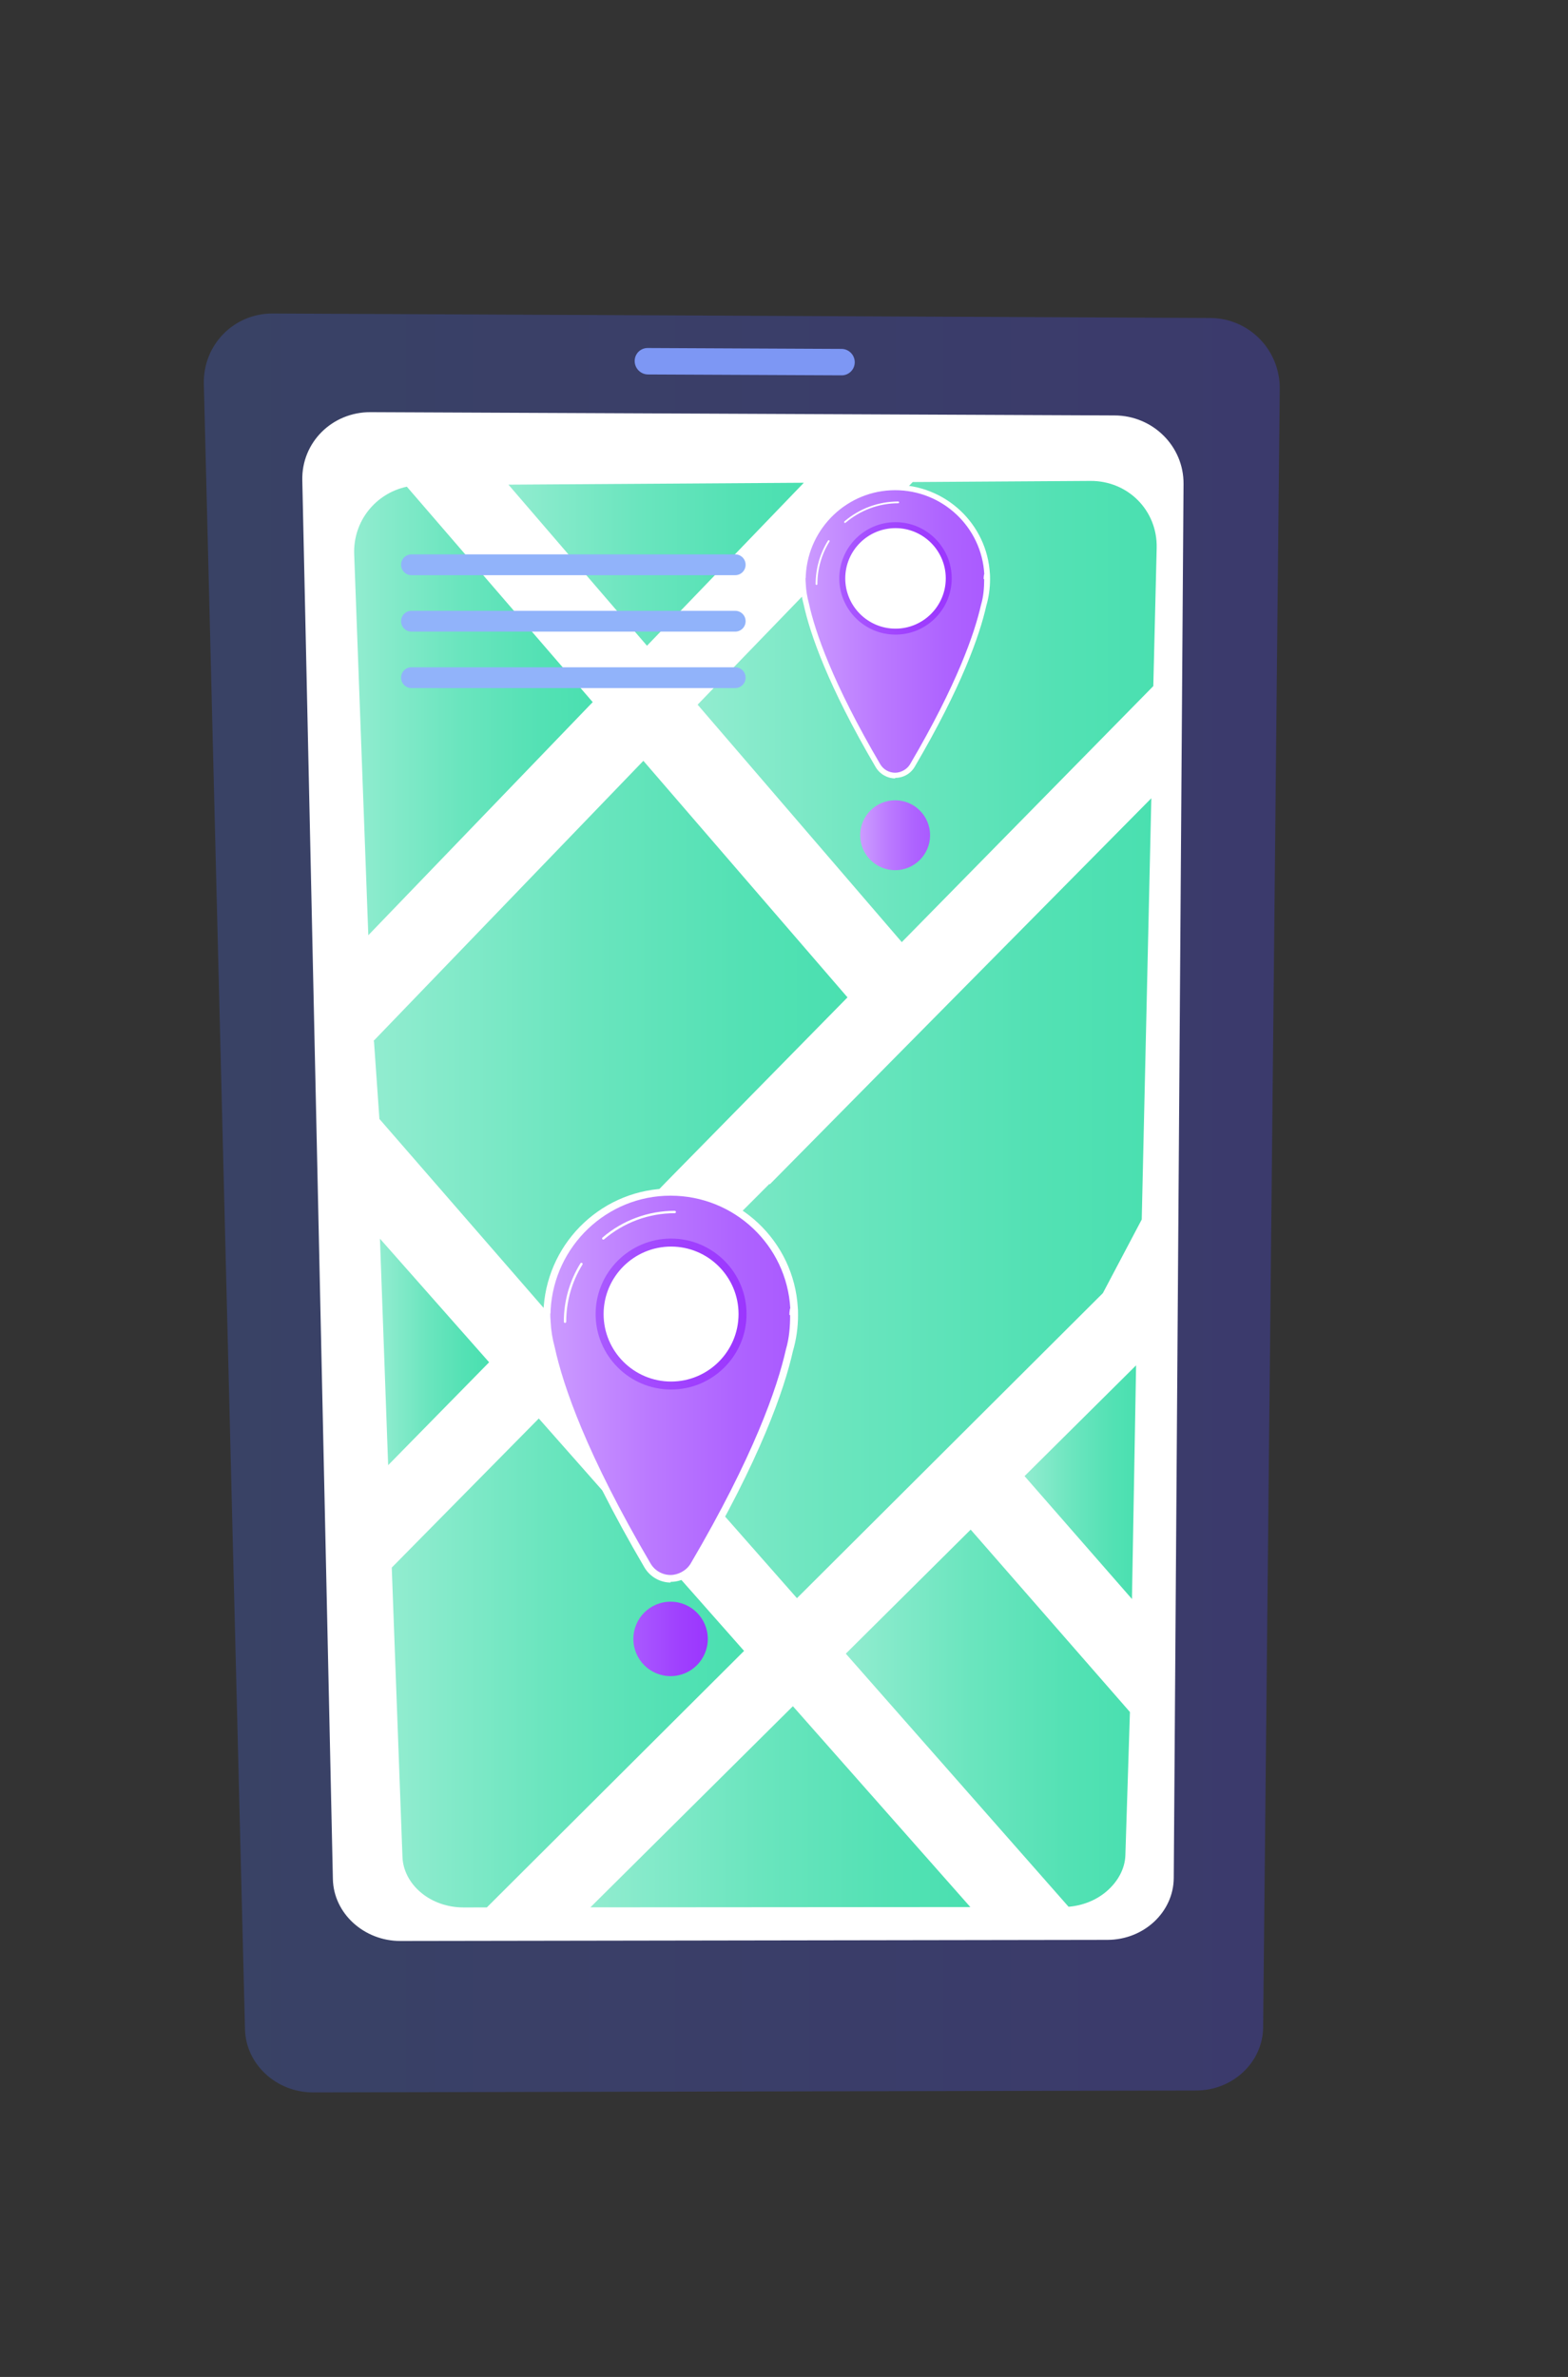 <?xml version="1.0" encoding="utf-8"?>
<!-- Generator: Adobe Illustrator 16.0.0, SVG Export Plug-In . SVG Version: 6.00 Build 0)  -->
<!DOCTYPE svg PUBLIC "-//W3C//DTD SVG 1.1//EN" "http://www.w3.org/Graphics/SVG/1.1/DTD/svg11.dtd">
<svg version="1.1" xmlns="http://www.w3.org/2000/svg" xmlns:xlink="http://www.w3.org/1999/xlink" x="0px" y="0px"
	 width="544.993px" height="825.981px" viewBox="0 0 544.993 825.981" enable-background="new 0 0 544.993 825.981"
	 xml:space="preserve">
<rect x="0" y="0" width="544.993" height="825.981" fill="#333333" stroke="none"/>
<g id="Background">
</g>
<g id="Illustration">
	<g>
		<linearGradient id="SVGID_1_" gradientUnits="userSpaceOnUse" x1="70.842" y1="418.019" x2="444.805" y2="418.019">
			<stop  offset="0" style="stop-color:#394265"/>
			<stop  offset="1" style="stop-color:#3B3A6C"/>
		</linearGradient>
		<path fill="url(#SVGID_1_)" d="M439.031,704.505c-0.123,12.094-10.513,21.899-23.211,21.927l-306.957,0.669
			c-12.79,0.028-23.406-9.771-23.71-21.912L70.85,133.459c-0.34-13.594,10.395-24.587,23.975-24.521l325.831,1.558
			c13.476,0.064,24.285,11.113,24.148,24.648L439.031,704.505z"/>
		<path fill="#FFFFFF" d="M411.364,168.141c0.091-13.063-10.626-23.724-23.941-23.782l-258.61-1.137
			c-13.398-0.059-24.029,10.545-23.742,23.654l10.631,486.105c0.261,11.906,10.791,21.521,23.518,21.501l245.689-0.39
			c12.652-0.021,22.974-9.637,23.057-21.504L411.364,168.141z"/>
		<path fill="#7D97F4" d="M297.083,125.86c0.007,2.535-2.031,4.579-4.553,4.568l-67.303-0.306c-2.526-0.012-4.6-2.076-4.63-4.614
			c-0.031-2.539,1.995-4.589,4.524-4.577l67.379,0.314C295.025,121.258,297.077,123.324,297.083,125.86z"/>
		<g>
			<linearGradient id="SVGID_2_" gradientUnits="userSpaceOnUse" x1="356.104" y1="515.051" x2="394.874" y2="515.051">
				<stop  offset="0" style="stop-color:#92ECD0"/>
				<stop  offset="0.017" style="stop-color:#90ECCF"/>
				<stop  offset="0.444" style="stop-color:#6AE5BE"/>
				<stop  offset="0.787" style="stop-color:#53E1B4"/>
				<stop  offset="1" style="stop-color:#4AE0B0"/>
			</linearGradient>
			<polygon fill="url(#SVGID_2_)" points="356.104,512.938 394.874,474.447 393.437,555.653 356.188,513.03 			"/>
			<linearGradient id="SVGID_3_" gradientUnits="userSpaceOnUse" x1="293.978" y1="597.061" x2="392.731" y2="597.061">
				<stop  offset="0" style="stop-color:#92ECD0"/>
				<stop  offset="0.017" style="stop-color:#90ECCF"/>
				<stop  offset="0.444" style="stop-color:#6AE5BE"/>
				<stop  offset="0.787" style="stop-color:#53E1B4"/>
				<stop  offset="1" style="stop-color:#4AE0B0"/>
			</linearGradient>
			<path fill="url(#SVGID_3_)" d="M337.38,531.533l54.796,62.742l0.555,0.643l-1.579,49.715c-0.126,4.77-2.679,9.358-6.721,12.751
				c-3.563,2.982-8.188,4.813-13.027,5.203l-77.426-87.948L337.38,531.533z"/>
			<linearGradient id="SVGID_4_" gradientUnits="userSpaceOnUse" x1="205.634" y1="416.369" x2="400.168" y2="416.369">
				<stop  offset="0" style="stop-color:#92ECD0"/>
				<stop  offset="0.017" style="stop-color:#90ECCF"/>
				<stop  offset="0.444" style="stop-color:#6AE5BE"/>
				<stop  offset="0.787" style="stop-color:#53E1B4"/>
				<stop  offset="1" style="stop-color:#4AE0B0"/>
			</linearGradient>
			<polygon fill="url(#SVGID_4_)" points="383.327,449.354 339.071,493.472 320.402,512.087 276.996,555.356 205.634,474.308 
				205.645,474.298 248.883,430.468 248.757,430.466 248.522,430.343 248.522,430.332 267.366,411.459 267.543,411.48 
				267.589,411.496 267.62,411.48 267.649,411.459 311.927,366.619 400.168,277.383 396.837,423.768 			"/>
			<linearGradient id="SVGID_5_" gradientUnits="userSpaceOnUse" x1="205.199" y1="627.843" x2="337.26" y2="627.843">
				<stop  offset="0" style="stop-color:#92ECD0"/>
				<stop  offset="0.017" style="stop-color:#90ECCF"/>
				<stop  offset="0.444" style="stop-color:#6AE5BE"/>
				<stop  offset="0.787" style="stop-color:#53E1B4"/>
				<stop  offset="1" style="stop-color:#4AE0B0"/>
			</linearGradient>
			<polygon fill="url(#SVGID_5_)" points="337.26,662.691 205.199,662.79 275.587,592.896 			"/>
			<linearGradient id="SVGID_6_" gradientUnits="userSpaceOnUse" x1="136.163" y1="577.869" x2="258.619" y2="577.869">
				<stop  offset="0" style="stop-color:#92ECD0"/>
				<stop  offset="0.017" style="stop-color:#90ECCF"/>
				<stop  offset="0.444" style="stop-color:#6AE5BE"/>
				<stop  offset="0.787" style="stop-color:#53E1B4"/>
				<stop  offset="1" style="stop-color:#4AE0B0"/>
			</linearGradient>
			<path fill="url(#SVGID_6_)" d="M258.619,573.682l-89.412,89.135l-8.17,0.006c-5.442,0.004-10.719-1.834-14.679-5.129
				c-3.973-3.298-6.308-7.779-6.476-12.465l-3.72-100.503l51.106-51.809L258.619,573.682z"/>
			<linearGradient id="SVGID_8_" gradientUnits="userSpaceOnUse" x1="132.057" y1="469.785" x2="170.022" y2="469.785">
				<stop  offset="0" style="stop-color:#92ECD0"/>
				<stop  offset="0.017" style="stop-color:#90ECCF"/>
				<stop  offset="0.444" style="stop-color:#6AE5BE"/>
				<stop  offset="0.787" style="stop-color:#53E1B4"/>
				<stop  offset="1" style="stop-color:#4AE0B0"/>
			</linearGradient>
			<polygon fill="url(#SVGID_8_)" points="170.021,473.363 134.909,509.139 132.057,430.432 169.989,473.363 			"/>
			<linearGradient id="SVGID_9_" gradientUnits="userSpaceOnUse" x1="242.473" y1="247.248" x2="402.037" y2="247.248">
				<stop  offset="0" style="stop-color:#92ECD0"/>
				<stop  offset="0.017" style="stop-color:#90ECCF"/>
				<stop  offset="0.444" style="stop-color:#6AE5BE"/>
				<stop  offset="0.787" style="stop-color:#53E1B4"/>
				<stop  offset="1" style="stop-color:#4AE0B0"/>
			</linearGradient>
			<path fill="url(#SVGID_9_)" d="M313.435,327.383l-70.962-82.52l74.765-77.352l61.711-0.396
				c13.137-0.085,23.401,10.314,23.081,23.316l-1.174,47.984L313.435,327.383z"/>
			<linearGradient id="SVGID_10_" gradientUnits="userSpaceOnUse" x1="176.725" y1="196.072" x2="279.387" y2="196.072">
				<stop  offset="0" style="stop-color:#92ECD0"/>
				<stop  offset="0.017" style="stop-color:#90ECCF"/>
				<stop  offset="0.444" style="stop-color:#6AE5BE"/>
				<stop  offset="0.787" style="stop-color:#53E1B4"/>
				<stop  offset="1" style="stop-color:#4AE0B0"/>
			</linearGradient>
			<polygon fill="url(#SVGID_10_)" points="176.725,168.415 279.387,167.755 224.872,224.391 			"/>
			<linearGradient id="SVGID_11_" gradientUnits="userSpaceOnUse" x1="129.83" y1="359.494" x2="294.565" y2="359.494">
				<stop  offset="0" style="stop-color:#92ECD0"/>
				<stop  offset="0.017" style="stop-color:#90ECCF"/>
				<stop  offset="0.444" style="stop-color:#6AE5BE"/>
				<stop  offset="0.787" style="stop-color:#53E1B4"/>
				<stop  offset="1" style="stop-color:#4AE0B0"/>
			</linearGradient>
			<polygon fill="url(#SVGID_11_)" points="223.617,264.377 294.565,346.579 250.343,391.593 231.731,410.538 189.051,454.61 
				131.87,388.83 131.87,388.82 129.985,361.869 129.83,361.722 			"/>
			<linearGradient id="SVGID_12_" gradientUnits="userSpaceOnUse" x1="123.088" y1="247.056" x2="206.009" y2="247.056">
				<stop  offset="0" style="stop-color:#92ECD0"/>
				<stop  offset="0.017" style="stop-color:#90ECCF"/>
				<stop  offset="0.444" style="stop-color:#6AE5BE"/>
				<stop  offset="0.787" style="stop-color:#53E1B4"/>
				<stop  offset="1" style="stop-color:#4AE0B0"/>
			</linearGradient>
			<path fill="url(#SVGID_12_)" d="M141.412,169.121l64.597,74.859l-77.995,81.01l-4.908-132.363
				C122.672,181.128,130.552,171.423,141.412,169.121z"/>
		</g>
		<g>
			<path fill="#91B3FA" d="M259.153,196.266c0,1.99-1.612,3.603-3.603,3.603H143.009c-1.99,0-3.604-1.612-3.604-3.603v-0.021
				c0-1.989,1.613-3.603,3.604-3.603h112.542c1.99,0,3.603,1.613,3.603,3.603V196.266z"/>
			<path fill="#91B3FA" d="M259.153,215.88c0,1.989-1.612,3.603-3.603,3.603H143.009c-1.99,0-3.604-1.613-3.604-3.603v-0.021
				c0-1.99,1.613-3.603,3.604-3.603h112.542c1.99,0,3.603,1.612,3.603,3.603V215.88z"/>
			<path fill="#91B3FA" d="M259.153,235.493c0,1.99-1.612,3.604-3.603,3.604H143.009c-1.99,0-3.604-1.613-3.604-3.604v-0.02
				c0-1.99,1.613-3.604,3.604-3.604h112.542c1.99,0,3.603,1.613,3.603,3.604V235.493z"/>
		</g>
		<g>
			<linearGradient id="SVGID_13_" gradientUnits="userSpaceOnUse" x1="220.138" y1="569.51" x2="246.007" y2="569.51">
				<stop  offset="0" style="stop-color:#AA5AFF"/>
				<stop  offset="0.081" style="stop-color:#A856FF"/>
				<stop  offset="0.647" style="stop-color:#9F3FFE"/>
				<stop  offset="1" style="stop-color:#9B36FE"/>
			</linearGradient>
			<circle fill="url(#SVGID_13_)" cx="233.072" cy="569.511" r="12.935"/>
		</g>
		<g>
			<g>
				<linearGradient id="SVGID_14_" gradientUnits="userSpaceOnUse" x1="298.975" y1="290.238" x2="323.267" y2="290.238">
					<stop  offset="0" style="stop-color:#CC9CFF"/>
					<stop  offset="0.408" style="stop-color:#BB7AFF"/>
					<stop  offset="0.773" style="stop-color:#AE63FF"/>
					<stop  offset="1" style="stop-color:#AA5AFF"/>
				</linearGradient>
				<circle fill="url(#SVGID_14_)" cx="311.121" cy="290.238" r="12.146"/>
			</g>
			<g>
				<linearGradient id="SVGID_15_" gradientUnits="userSpaceOnUse" x1="279.108" y1="201.086" x2="343.188" y2="201.086">
					<stop  offset="0" style="stop-color:#CC9CFF"/>
					<stop  offset="0.408" style="stop-color:#BB7AFF"/>
					<stop  offset="0.773" style="stop-color:#AE63FF"/>
					<stop  offset="1" style="stop-color:#AA5AFF"/>
				</linearGradient>
				<path fill="url(#SVGID_15_)" d="M343.188,201.084c0,17.706-14.345,32.04-32.041,32.04c-17.696,0-32.039-14.334-32.039-32.04
					c0-17.687,14.343-32.035,32.039-32.035C328.843,169.049,343.188,183.397,343.188,201.084z"/>
				<linearGradient id="SVGID_16_" gradientUnits="userSpaceOnUse" x1="279.049" y1="234.319" x2="343.193" y2="234.319">
					<stop  offset="0" style="stop-color:#CC9CFF"/>
					<stop  offset="0.408" style="stop-color:#BB7AFF"/>
					<stop  offset="0.773" style="stop-color:#AE63FF"/>
					<stop  offset="1" style="stop-color:#AA5AFF"/>
				</linearGradient>
				<path fill="url(#SVGID_16_)" d="M343.132,199.372h-31.985h-32.039c0,0-2.55,17.782,26.043,66.489
					c1.248,2.127,3.533,3.403,5.992,3.405c2.468,0,4.751-1.253,5.995-3.378C345.731,217.18,343.132,199.372,343.132,199.372z"/>
			</g>
			<g>
				<g>
					<path fill="#FFFFFF" d="M311.138,270.304v0.182h0.004c-2.784,0-5.388-1.537-6.791-3.924
						c-16.711-28.48-22.837-46.47-25.031-56.55c-0.629-2.315-0.988-4.592-1.099-6.924c-0.195-2.382-0.049-3.376-0.027-3.49
						l0.081-0.515c1.292-17.207,15.618-30.604,32.873-30.604c17.488,0,31.939,13.587,32.918,30.929
						c0.023,0.237,0.07,0.813,0.05,1.774l0.002,0.115c0,3.143-0.443,6.269-1.322,9.26c-2.268,10.066-8.429,27.904-24.86,55.884
						C316.521,268.848,314.015,270.304,311.138,270.304z M279.982,200.821c-0.007,0.47,0.008,1.161,0.091,2.193
						c0.108,2.199,0.45,4.319,1.048,6.521l0.01,0.049c2.162,9.933,8.222,27.714,24.822,55.991c1.071,1.823,3.058,2.944,5.186,2.946
						v0.936v-0.938c1.918,0,4.118-1.135,5.19-2.979c16.329-27.805,22.423-45.484,24.655-55.417l0.021-0.055
						c0.831-2.841,1.068-5.786,1.068-8.771l-0.188-0.132v-0.014c0-0.914,0.158-1.425,0.142-1.554l0.087-0.061
						c-0.907-16.371-14.506-29.197-31.009-29.197c-16.475,0-30.097,13.012-31.033,29.521l-0.029,0.96H279.982z"/>
				</g>
			</g>
			<path fill="#FFFFFF" d="M329.754,200.988c0,10.212-8.283,18.5-18.501,18.5c-10.219,0-18.501-8.288-18.501-18.5
				c0-10.22,8.283-18.501,18.501-18.501C321.471,182.487,329.754,190.769,329.754,200.988z"/>
			<g>
				<g>
					<linearGradient id="SVGID_17_" gradientUnits="userSpaceOnUse" x1="291.717" y1="200.987" x2="330.788" y2="200.987">
						<stop  offset="0" style="stop-color:#AA5AFF"/>
						<stop  offset="0.081" style="stop-color:#A856FF"/>
						<stop  offset="0.647" style="stop-color:#9F3FFE"/>
						<stop  offset="1" style="stop-color:#9B36FE"/>
					</linearGradient>
					<path fill="url(#SVGID_17_)" d="M311.253,220.522c-10.774,0-19.536-8.761-19.536-19.534s8.762-19.536,19.536-19.536
						c10.773,0,19.535,8.763,19.535,19.536S322.026,220.522,311.253,220.522z M311.253,183.521c-9.63,0-17.467,7.829-17.467,17.467
						c0,9.632,7.837,17.467,17.467,17.467c9.63,0,17.467-7.835,17.467-17.467C328.72,191.351,320.883,183.521,311.253,183.521z"/>
				</g>
			</g>
			<g>
				<path fill="#FFFFFF" d="M293.702,181.729c-0.088,0-0.172-0.045-0.232-0.113c-0.115-0.129-0.097-0.323,0.034-0.44
					c5.193-4.458,11.833-6.912,18.696-6.912c0.166,0,0.308,0.134,0.308,0.309c0,0.165-0.143,0.306-0.308,0.306
					c-6.712,0-13.213,2.412-18.298,6.772C293.846,181.696,293.771,181.729,293.702,181.729z"/>
			</g>
			<g>
				<path fill="#FFFFFF" d="M283.797,203.272c-0.174,0-0.311-0.129-0.311-0.306c0-5.36,1.484-10.585,4.293-15.104
					c0.091-0.15,0.284-0.19,0.429-0.11c0.144,0.099,0.188,0.289,0.101,0.436c-2.751,4.432-4.206,9.542-4.206,14.779
					C284.104,203.144,283.968,203.272,283.797,203.272z"/>
			</g>
		</g>
		<g>
			<linearGradient id="SVGID_18_" gradientUnits="userSpaceOnUse" x1="190.095" y1="456.767" x2="276.124" y2="456.767">
				<stop  offset="0" style="stop-color:#CC9CFF"/>
				<stop  offset="0.408" style="stop-color:#BB7AFF"/>
				<stop  offset="0.773" style="stop-color:#AE63FF"/>
				<stop  offset="1" style="stop-color:#AA5AFF"/>
			</linearGradient>
			<circle fill="url(#SVGID_18_)" cx="233.109" cy="456.767" r="43.015"/>
			<linearGradient id="SVGID_19_" gradientUnits="userSpaceOnUse" x1="190.016" y1="501.375" x2="276.129" y2="501.375">
				<stop  offset="0" style="stop-color:#CC9CFF"/>
				<stop  offset="0.408" style="stop-color:#BB7AFF"/>
				<stop  offset="0.773" style="stop-color:#AE63FF"/>
				<stop  offset="1" style="stop-color:#AA5AFF"/>
			</linearGradient>
			<path fill="url(#SVGID_19_)" d="M276.046,454.46h-42.937h-43.015c0,0-3.425,23.876,34.965,89.271
				c1.676,2.853,4.736,4.558,8.045,4.56c3.308,0.001,6.374-1.675,8.049-4.528C279.539,478.361,276.046,454.46,276.046,454.46z"/>
		</g>
		<g>
			<g>
				<path fill="#FFFFFF" d="M233.09,549.686v0.242h0.014c-3.744,0-7.239-2.061-9.12-5.265c-22.44-38.226-30.663-62.396-33.608-75.92
					c-0.84-3.11-1.322-6.16-1.475-9.287c-0.261-3.198-0.062-4.546-0.038-4.688l0.113-0.688
					c1.733-23.106,20.964-41.089,44.134-41.089c23.475,0,42.879,18.237,44.19,41.527c0.033,0.305,0.096,1.078,0.071,2.371
					l0.002,0.159c0,4.225-0.597,8.41-1.774,12.438c-3.047,13.512-11.32,37.443-33.378,75.024
					C240.327,547.736,236.96,549.686,233.09,549.686z M191.269,456.396c-0.011,0.646,0.009,1.566,0.122,2.953
					c0.144,2.962,0.604,5.81,1.403,8.763l0.015,0.049c2.901,13.341,11.039,37.208,33.328,75.178c1.436,2.444,4.096,3.96,6.958,3.962
					l-0.005,1.246v-1.249c2.58,0,5.53-1.531,6.978-3.997c21.916-37.34,30.098-61.069,33.099-74.401l0.022-0.077
					c1.118-3.813,1.436-7.773,1.436-11.774l-0.251-0.176v-0.014c0-1.245,0.211-1.918,0.19-2.095l0.119-0.072
					c-1.221-21.984-19.475-39.204-41.636-39.204c-22.119,0-40.402,17.463-41.663,39.64l-0.035,1.27H191.269z"/>
			</g>
		</g>
		<circle fill="#FFFFFF" cx="233.248" cy="456.628" r="24.838"/>
		<g>
			<g>
				<linearGradient id="SVGID_20_" gradientUnits="userSpaceOnUse" x1="207.023" y1="456.627" x2="259.474" y2="456.627">
					<stop  offset="0" style="stop-color:#AA5AFF"/>
					<stop  offset="0.081" style="stop-color:#A856FF"/>
					<stop  offset="0.647" style="stop-color:#9F3FFE"/>
					<stop  offset="1" style="stop-color:#9B36FE"/>
				</linearGradient>
				<path fill="url(#SVGID_20_)" d="M233.248,482.853c-14.461,0-26.226-11.764-26.226-26.225c0-14.46,11.765-26.226,26.226-26.226
					s26.226,11.766,26.226,26.226C259.474,471.089,247.709,482.853,233.248,482.853z M233.248,433.178
					c-12.931,0-23.45,10.52-23.45,23.45c0,12.93,10.52,23.45,23.45,23.45s23.45-10.521,23.45-23.45
					C256.698,443.697,246.179,433.178,233.248,433.178z"/>
			</g>
		</g>
		<g>
			<path fill="#FFFFFF" d="M209.688,430.768c-0.117,0-0.234-0.049-0.316-0.145c-0.149-0.175-0.13-0.438,0.045-0.587
				c6.978-5.992,15.892-9.293,25.102-9.293c0.229,0,0.416,0.187,0.416,0.417c0,0.229-0.187,0.416-0.416,0.416
				c-9.011,0-17.733,3.229-24.56,9.091C209.88,430.734,209.783,430.768,209.688,430.768z"/>
		</g>
		<g>
			<path fill="#FFFFFF" d="M196.387,459.706c-0.229,0-0.416-0.186-0.416-0.415c0-7.193,1.994-14.209,5.767-20.292
				c0.121-0.195,0.378-0.255,0.573-0.134s0.255,0.378,0.134,0.573c-3.69,5.95-5.642,12.814-5.642,19.853
				C196.803,459.521,196.617,459.706,196.387,459.706z"/>
		</g>
	</g>
</g>
</svg>
